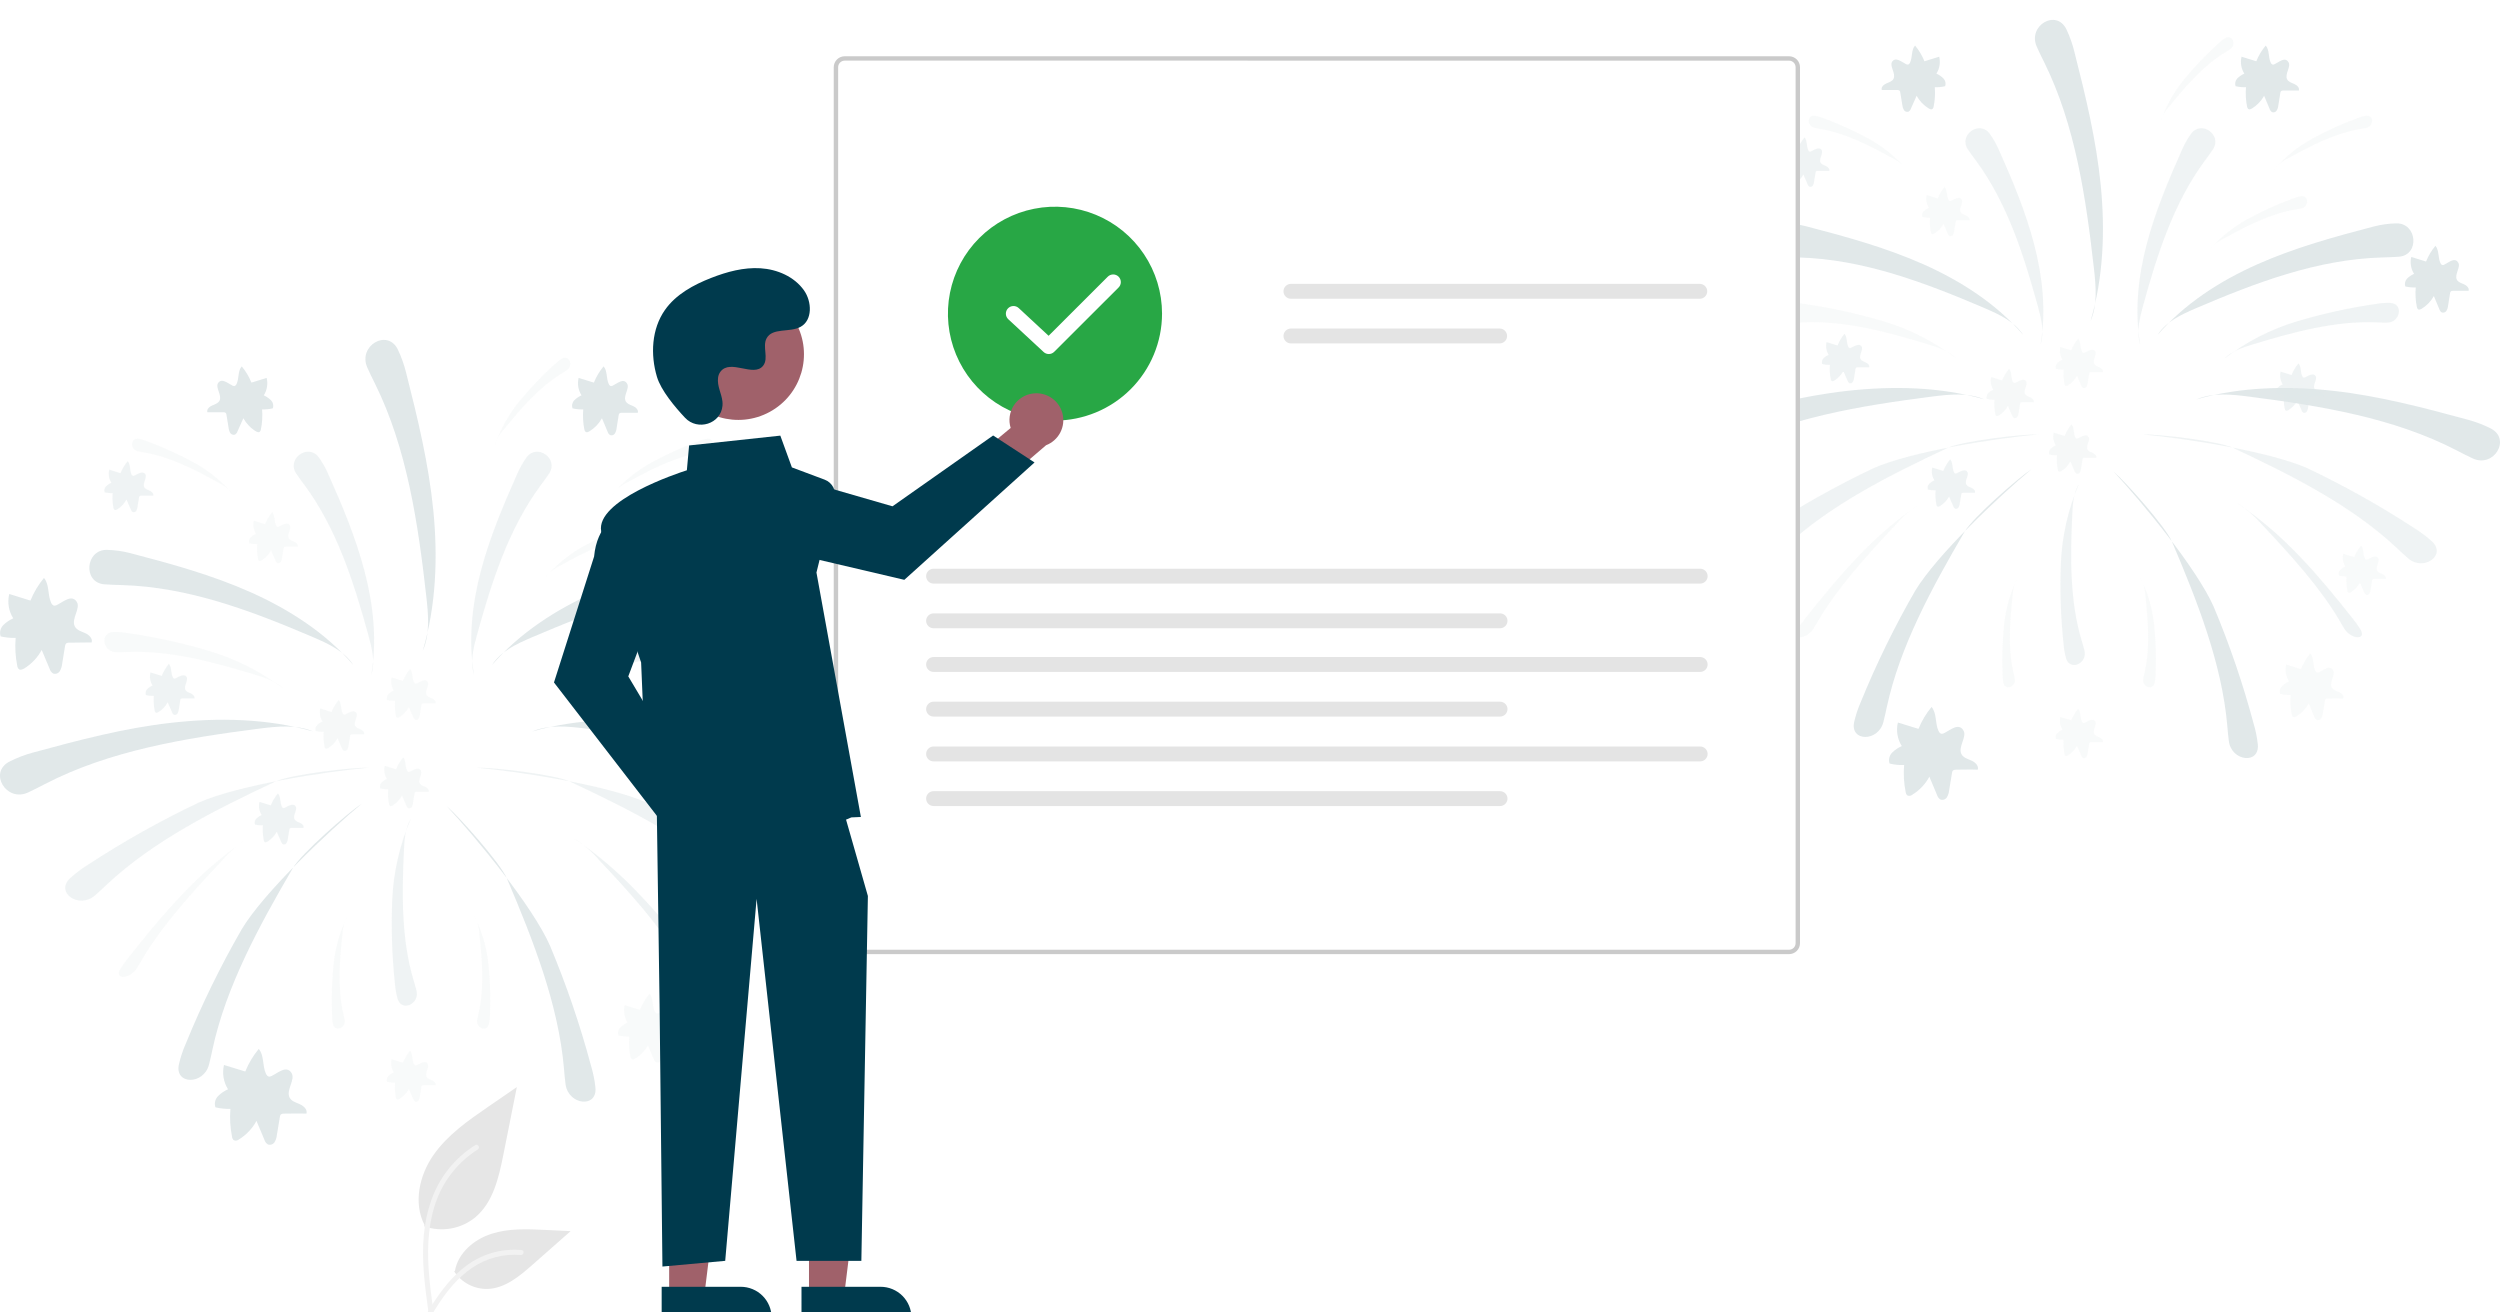 <svg width="400" height="210" viewBox="0 0 400 210" fill="none" xmlns="http://www.w3.org/2000/svg">
<rect x="0" y="0" width="400" height="210" fill="#808080" stroke="none"/>
<g clip-path="url(#clip0_40064_130118)">
<rect width="400" height="210" fill="white"/>
<g opacity="0.8">
<path opacity="0.5" d="M318.36 21.401C316.716 19.169 313.319 21.591 314.855 23.898C315.254 24.507 315.694 25.089 316.114 25.651C321.169 32.477 323.788 40.766 326.041 48.952C326.596 50.982 327.131 53.114 326.501 55.096C327.408 49.778 326.82 44.27 325.453 39.054C324.086 33.837 322.001 28.844 319.775 23.885C319.391 23.01 318.917 22.178 318.36 21.401Z" fill="#D9E2E4"/>
<path d="M285.554 35.739C282.17 35.63 281.71 40.806 285.107 41.077C286 41.145 286.894 41.165 287.753 41.192C298.195 41.476 308.055 45.251 317.563 49.311C319.891 50.312 322.3 51.435 323.701 53.574C319.424 48.614 313.787 44.981 307.798 42.308C301.809 39.636 295.421 37.883 289.039 36.219C287.899 35.931 286.73 35.77 285.554 35.739Z" fill="#D9E2E4"/>
<path opacity="0.2" d="M286.494 48.465C284.342 48.54 284.829 51.605 286.995 51.618C287.563 51.618 288.132 51.618 288.673 51.578C295.258 51.307 302.005 53.127 308.549 55.123C310.159 55.617 311.851 56.172 313.022 57.376C309.547 54.694 305.608 52.673 301.403 51.415C297.262 50.184 293.037 49.254 288.761 48.635C288.013 48.501 287.254 48.444 286.494 48.465Z" fill="#D9E2E4"/>
<path opacity="0.5" d="M330.578 105.34C331.187 107.41 334.029 106.179 333.508 104.075C333.373 103.527 333.21 102.985 333.055 102.464C331.16 96.152 331.248 89.162 331.559 82.329C331.64 80.651 331.755 78.871 332.628 77.444C330.894 81.473 329.914 85.787 329.739 90.171C329.57 94.49 329.717 98.816 330.179 103.114C330.237 103.867 330.371 104.613 330.578 105.34Z" fill="#D9E2E4"/>
<path opacity="0.2" d="M290.42 18.513C289.128 18.29 289.026 20.177 290.319 20.462C290.657 20.536 290.995 20.597 291.327 20.651C295.293 21.328 299.089 23.269 302.743 25.292C303.685 25.724 304.506 26.382 305.132 27.207C303.396 25.163 301.3 23.455 298.947 22.166C296.63 20.907 294.226 19.815 291.753 18.899C291.322 18.729 290.875 18.6 290.42 18.513Z" fill="#D9E2E4"/>
<path d="M270.402 68.56C267.113 70.251 269.894 74.9 273.271 73.357C274.158 72.951 275.017 72.498 275.843 72.072C285.899 66.855 297.573 64.94 309.063 63.459C311.879 63.1 314.883 62.782 317.496 63.898C310.383 61.868 302.817 61.726 295.502 62.545C288.186 63.364 281.074 65.251 274.029 67.166C272.776 67.506 271.56 67.973 270.402 68.56Z" fill="#D9E2E4"/>
<path opacity="0.5" d="M279.801 86.645C277.432 88.851 281.154 91.456 283.604 89.352C284.281 88.797 284.869 88.208 285.465 87.654C292.665 80.888 302.187 76.084 311.668 71.645C313.996 70.556 323.571 69.446 326.13 69.507C319.45 70.103 305.828 72.214 299.737 74.92C293.791 77.745 288.044 80.971 282.535 84.575C281.56 85.178 280.645 85.871 279.801 86.645Z" fill="#D9E2E4"/>
<path d="M296.666 115.523C295.989 118.675 300.489 118.723 301.328 115.57C301.545 114.744 301.721 113.912 301.89 113.121C303.974 103.466 309.07 94.088 314.349 85.055C315.648 82.836 322.896 76.476 325.034 75.076C319.878 79.365 309.842 88.831 306.417 94.548C303.132 100.253 300.236 106.173 297.748 112.268C297.285 113.316 296.922 114.406 296.666 115.523Z" fill="#D9E2E4"/>
<path d="M330.614 4.669C329.003 1.388 324.401 4.088 325.876 7.457C326.262 8.337 326.689 9.196 327.101 10.021C332.055 20.049 333.76 31.672 335.039 43.046C335.351 45.847 335.615 48.824 334.478 51.395C336.555 44.379 336.833 36.882 336.115 29.622C335.398 22.363 333.686 15.312 331.899 8.283C331.595 7.038 331.164 5.827 330.614 4.669Z" fill="#D9E2E4"/>
<path d="M304.962 10.258C305.046 10.308 305.141 10.336 305.239 10.339C305.415 10.339 305.543 10.157 305.618 9.994C306.017 9.122 305.787 7.965 306.41 7.288C307.039 8.043 307.546 8.893 307.912 9.805L310.274 9.074C310.384 9.532 310.401 10.008 310.325 10.473C310.248 10.938 310.079 11.382 309.827 11.781C310.24 11.964 310.616 12.22 310.937 12.539C311.097 12.7 311.209 12.902 311.26 13.123C311.311 13.344 311.3 13.575 311.228 13.79C310.683 13.922 310.123 13.976 309.563 13.953C309.651 14.991 309.59 16.037 309.381 17.058C309.375 17.134 309.354 17.208 309.319 17.275C309.284 17.343 309.236 17.402 309.178 17.451C309.008 17.566 308.778 17.451 308.602 17.356C307.79 16.859 307.121 16.159 306.66 15.326L305.76 17.342C305.696 17.558 305.557 17.742 305.368 17.863C305.234 17.91 305.089 17.911 304.955 17.866C304.822 17.82 304.707 17.731 304.63 17.613C304.486 17.369 304.398 17.096 304.373 16.814L304.041 14.785C304.037 14.681 303.999 14.581 303.933 14.501C303.834 14.426 303.711 14.39 303.588 14.399C302.749 14.399 301.916 14.399 301.084 14.399C300.942 13.953 301.382 13.54 301.808 13.357C302.234 13.175 302.742 13.026 302.958 12.613C303.391 11.767 302.282 10.583 302.742 9.866C303.324 9.054 304.231 9.9 304.962 10.258Z" fill="#D9E2E4"/>
<path opacity="0.5" d="M350.568 21.401C352.213 19.169 355.603 21.591 354.074 23.898C353.668 24.507 353.235 25.089 352.815 25.651C347.76 32.477 345.141 40.766 342.881 48.952C342.326 50.982 341.791 53.114 342.427 55.096C341.52 49.778 342.109 44.27 343.476 39.054C344.843 33.837 346.954 28.844 349.147 23.905C349.534 23.024 350.011 22.186 350.568 21.401Z" fill="#D9E2E4"/>
<path d="M383.369 35.739C386.753 35.63 387.213 40.806 383.816 41.077C382.929 41.145 382.029 41.165 381.176 41.192C370.728 41.476 360.875 45.251 351.366 49.311C349.039 50.312 346.589 51.435 345.229 53.574C349.505 48.614 355.136 44.981 361.132 42.308C367.127 39.636 373.502 37.883 379.891 36.219C381.029 35.931 382.195 35.77 383.369 35.739Z" fill="#D9E2E4"/>
<path opacity="0.5" d="M382.428 48.465C384.587 48.54 384.1 51.605 381.934 51.618C381.366 51.618 380.797 51.618 380.256 51.578C373.665 51.307 366.924 53.127 360.38 55.123C358.77 55.617 357.071 56.172 355.907 57.376C359.382 54.694 363.321 52.673 367.527 51.415C371.678 50.177 375.915 49.243 380.202 48.621C380.937 48.494 381.683 48.442 382.428 48.465Z" fill="#D9E2E4"/>
<path opacity="0.2" d="M378.509 18.513C379.802 18.29 379.903 20.177 378.611 20.462C378.272 20.536 377.934 20.597 377.602 20.651C373.637 21.328 369.833 23.269 366.179 25.292C365.239 25.724 364.42 26.382 363.797 27.207C365.531 25.163 367.625 23.455 369.975 22.166C372.295 20.909 374.702 19.817 377.176 18.899C377.607 18.729 378.054 18.6 378.509 18.513Z" fill="#D9E2E4"/>
<path opacity="0.2" d="M344.749 109.257C344.458 110.543 342.678 109.934 342.915 108.581C342.976 108.243 343.057 107.904 343.131 107.579C344.031 103.662 343.706 99.406 343.246 95.259C343.213 94.225 342.922 93.216 342.4 92.322C343.618 94.708 344.386 97.297 344.667 99.961C344.939 102.586 345.018 105.227 344.904 107.864C344.901 108.332 344.849 108.799 344.749 109.257Z" fill="#D9E2E4"/>
<path opacity="0.5" d="M377.676 100.726C378.691 102.444 376.2 102.329 375.104 100.611C374.82 100.164 374.556 99.711 374.305 99.257C371.22 94.014 366.53 88.824 361.8 83.811C360.679 82.511 359.373 81.385 357.922 80.468C361.61 82.985 365.014 85.896 368.073 89.149C371.105 92.322 373.784 95.631 376.41 98.933C376.873 99.5 377.295 100.1 377.676 100.726Z" fill="#D9E2E4"/>
<path opacity="0.2" d="M287.583 100.726C286.568 102.444 289.058 102.329 290.148 100.611C290.439 100.164 290.703 99.711 290.953 99.257C294.039 94.014 298.729 88.824 303.459 83.811C304.578 82.509 305.885 81.383 307.337 80.468C303.647 82.984 300.243 85.894 297.186 89.149C294.154 92.322 291.467 95.631 288.848 98.933C288.386 99.5 287.963 100.1 287.583 100.726Z" fill="#D9E2E4"/>
<path opacity="0.2" d="M320.532 109.257C320.823 110.543 322.603 109.934 322.366 108.581C322.305 108.243 322.224 107.904 322.15 107.579C321.25 103.662 321.575 99.406 322.035 95.259C322.068 94.225 322.359 93.216 322.881 92.322C321.673 94.717 320.916 97.313 320.647 99.981C320.376 102.606 320.297 105.247 320.411 107.884C320.404 108.345 320.445 108.805 320.532 109.257Z" fill="#D9E2E4"/>
<path opacity="0.2" d="M368.127 31.402C369.42 31.172 369.521 33.059 368.229 33.35C367.89 33.425 367.552 33.479 367.22 33.533C363.255 34.21 359.458 36.158 355.797 38.181C354.857 38.61 354.038 39.265 353.415 40.089C355.15 38.045 357.246 36.339 359.6 35.055C361.915 33.791 364.319 32.698 366.794 31.787C367.223 31.612 367.67 31.483 368.127 31.402Z" fill="#D9E2E4"/>
<path opacity="0.2" d="M356.022 6.097C357.138 5.421 357.937 7.119 356.84 7.87C356.556 8.066 356.258 8.242 355.981 8.418C352.55 10.529 349.755 13.75 347.123 16.997C346.406 17.742 345.892 18.657 345.627 19.656C346.471 17.113 347.777 14.746 349.478 12.674C351.155 10.639 352.978 8.728 354.932 6.957C355.266 6.635 355.631 6.347 356.022 6.097Z" fill="#D9E2E4"/>
<path d="M398.526 68.56C401.815 70.251 399.034 74.9 395.657 73.357C394.77 72.951 393.904 72.498 393.085 72.072C383.029 66.855 371.349 64.94 359.865 63.459C357.049 63.1 354.045 62.782 351.433 63.898C358.538 61.868 366.111 61.726 373.426 62.545C380.742 63.364 387.854 65.251 394.899 67.166C396.152 67.507 397.367 67.974 398.526 68.56Z" fill="#D9E2E4"/>
<path opacity="0.5" d="M389.128 86.645C391.49 88.851 387.774 91.456 385.318 89.352C384.675 88.797 384.052 88.208 383.464 87.654C376.256 80.888 366.735 76.084 357.261 71.645C354.933 70.556 345.35 69.446 342.799 69.507C349.478 70.103 363.101 72.214 369.191 74.92C375.14 77.745 380.889 80.971 386.401 84.575C387.373 85.178 388.286 85.871 389.128 86.645Z" fill="#D9E2E4"/>
<path d="M361.251 119.122C361.542 122.336 357.049 121.829 356.616 118.588C356.501 117.742 356.433 116.896 356.365 116.085C355.506 106.247 351.628 96.308 347.52 86.68C346.512 84.318 340.117 77.106 338.168 75.448C342.749 80.347 351.52 91.01 354.2 97.099C356.744 103.168 358.873 109.403 360.574 115.76C360.903 116.857 361.13 117.983 361.251 119.122Z" fill="#D9E2E4"/>
<path d="M363.959 10.258C363.875 10.308 363.779 10.336 363.681 10.339C363.499 10.339 363.377 10.157 363.303 9.994C362.896 9.122 363.133 7.965 362.511 7.288C361.881 8.043 361.375 8.893 361.008 9.805L358.647 9.074C358.535 9.532 358.517 10.008 358.594 10.473C358.67 10.938 358.84 11.383 359.093 11.781C358.678 11.964 358.3 12.22 357.977 12.539C357.819 12.701 357.709 12.903 357.658 13.124C357.608 13.345 357.62 13.576 357.692 13.79C358.237 13.922 358.797 13.977 359.357 13.953C359.27 14.991 359.329 16.036 359.533 17.058C359.547 17.21 359.62 17.351 359.736 17.451C359.912 17.566 360.142 17.451 360.318 17.356C361.13 16.859 361.8 16.159 362.26 15.326L363.14 17.424C363.202 17.64 363.342 17.826 363.533 17.945C363.665 17.992 363.809 17.994 363.942 17.948C364.075 17.903 364.188 17.813 364.263 17.694C364.412 17.452 364.502 17.179 364.527 16.896L364.852 14.866C364.862 14.762 364.902 14.663 364.967 14.582C365.066 14.507 365.189 14.471 365.312 14.48C366.145 14.48 366.984 14.48 367.816 14.48C367.958 14.034 367.512 13.621 367.085 13.438C366.659 13.256 366.158 13.107 365.942 12.694C365.509 11.848 366.618 10.664 366.152 9.947C365.603 9.054 364.697 9.9 363.959 10.258Z" fill="#D9E2E4"/>
<path opacity="0.2" d="M371.094 107.539C371.009 107.588 370.914 107.616 370.816 107.62C370.634 107.62 370.512 107.444 370.437 107.282C370.038 106.402 370.268 105.252 369.646 104.535C369.018 105.291 368.511 106.14 368.143 107.052L365.782 106.321C365.671 106.779 365.654 107.254 365.731 107.719C365.808 108.184 365.977 108.629 366.228 109.027C365.815 109.21 365.439 109.467 365.118 109.785C364.959 109.946 364.847 110.149 364.795 110.37C364.744 110.591 364.755 110.822 364.827 111.037C365.372 111.171 365.932 111.228 366.492 111.206C366.404 112.242 366.465 113.286 366.675 114.305C366.68 114.381 366.701 114.456 366.736 114.525C366.771 114.593 366.819 114.654 366.878 114.704C367.047 114.812 367.277 114.704 367.453 114.602C368.265 114.105 368.935 113.406 369.395 112.573L370.275 114.67C370.341 114.886 370.479 115.073 370.668 115.198C370.802 115.236 370.945 115.232 371.077 115.186C371.209 115.14 371.324 115.055 371.405 114.941C371.549 114.697 371.637 114.424 371.662 114.142L371.994 112.146C371.99 112.089 372 112.031 372.023 111.978C372.045 111.925 372.08 111.878 372.124 111.842C372.168 111.805 372.221 111.779 372.277 111.766C372.333 111.753 372.391 111.753 372.447 111.767C373.28 111.767 374.119 111.734 374.951 111.767C375.093 111.321 374.653 110.915 374.227 110.726C373.801 110.536 373.293 110.401 373.077 109.981C372.644 109.142 373.753 107.951 373.293 107.241C372.759 106.334 371.825 107.18 371.094 107.539Z" fill="#D9E2E4"/>
<path d="M391.117 42.329C391.032 42.382 390.934 42.41 390.833 42.41C390.657 42.41 390.535 42.234 390.461 42.072C390.055 41.199 390.285 40.042 389.669 39.325C389.04 40.083 388.533 40.934 388.167 41.848L385.805 41.111C385.693 41.569 385.675 42.045 385.751 42.51C385.828 42.975 385.998 43.42 386.252 43.817C385.836 43.998 385.457 44.255 385.135 44.575C384.979 44.738 384.869 44.941 384.818 45.161C384.767 45.381 384.776 45.611 384.844 45.827C385.391 45.961 385.953 46.018 386.516 45.996C386.429 47.032 386.488 48.075 386.692 49.095C386.706 49.249 386.778 49.392 386.895 49.494C387.071 49.602 387.294 49.494 387.47 49.399C388.284 48.902 388.955 48.203 389.419 47.369L390.292 49.467C390.355 49.684 390.495 49.871 390.684 49.995C390.818 50.04 390.964 50.039 391.097 49.993C391.231 49.946 391.345 49.856 391.422 49.737C391.572 49.496 391.662 49.222 391.686 48.939L392.011 46.909C392.02 46.809 392.057 46.712 392.119 46.632C392.219 46.554 392.345 46.518 392.471 46.53C393.303 46.53 394.136 46.53 394.968 46.53C395.117 46.091 394.67 45.678 394.244 45.489C393.818 45.299 393.31 45.164 393.1 44.751C392.667 43.905 393.777 42.721 393.31 42.004C392.755 41.124 391.842 41.97 391.117 42.329Z" fill="#D9E2E4"/>
<path d="M311.067 117.296C310.951 117.366 310.818 117.406 310.682 117.411C310.431 117.411 310.255 117.16 310.154 116.93C309.592 115.719 309.917 114.136 309.051 113.114C308.176 114.167 307.47 115.349 306.96 116.619L303.664 115.604C303.511 116.242 303.487 116.904 303.594 117.551C303.701 118.199 303.937 118.818 304.287 119.373C303.708 119.624 303.182 119.982 302.737 120.428C302.517 120.653 302.363 120.935 302.291 121.241C302.22 121.548 302.233 121.868 302.331 122.167C303.092 122.353 303.876 122.433 304.659 122.404C304.535 123.85 304.62 125.306 304.909 126.727C304.926 126.939 305.026 127.136 305.187 127.275C305.32 127.33 305.466 127.346 305.608 127.322C305.751 127.298 305.883 127.235 305.992 127.14C307.131 126.439 308.065 125.449 308.699 124.271L309.924 127.194C310.011 127.497 310.206 127.757 310.472 127.925C310.658 127.99 310.86 127.991 311.047 127.927C311.234 127.863 311.393 127.738 311.5 127.573C311.702 127.235 311.825 126.856 311.859 126.463L312.319 123.683C312.325 123.537 312.377 123.397 312.468 123.283C312.608 123.18 312.782 123.132 312.955 123.148C314.119 123.148 315.283 123.101 316.441 123.148C316.644 122.526 316.021 121.957 315.432 121.693C314.843 121.43 314.133 121.24 313.835 120.665C313.226 119.488 314.796 117.85 314.126 116.836C313.348 115.618 312.082 116.802 311.067 117.296Z" fill="#D9E2E4"/>
<path d="M277.766 44.278C277.647 44.348 277.512 44.388 277.374 44.392C277.13 44.392 276.954 44.142 276.846 43.912C276.291 42.694 276.609 41.118 275.75 40.089C274.873 41.144 274.165 42.329 273.652 43.601L270.363 42.579C270.207 43.218 270.182 43.882 270.289 44.531C270.396 45.179 270.633 45.8 270.986 46.355C270.406 46.604 269.88 46.962 269.436 47.41C269.214 47.634 269.059 47.915 268.987 48.222C268.915 48.529 268.93 48.85 269.03 49.149C269.791 49.334 270.575 49.411 271.358 49.379C271.235 50.824 271.317 52.28 271.601 53.702C271.609 53.809 271.638 53.914 271.687 54.009C271.736 54.104 271.803 54.189 271.886 54.257C272.129 54.413 272.441 54.257 272.691 54.122C273.829 53.419 274.762 52.429 275.398 51.253L276.623 54.176C276.714 54.475 276.905 54.733 277.164 54.907C277.35 54.972 277.553 54.972 277.739 54.909C277.926 54.845 278.086 54.72 278.193 54.555C278.396 54.217 278.521 53.838 278.558 53.445L279.012 50.658C279.023 50.514 279.078 50.378 279.167 50.265C279.306 50.159 279.481 50.111 279.655 50.13C280.812 50.13 281.976 50.083 283.14 50.089C283.336 49.474 282.72 48.899 282.125 48.642C281.529 48.384 280.825 48.181 280.528 47.606C279.925 46.429 281.489 44.798 280.825 43.784C280.047 42.599 278.782 43.77 277.766 44.278Z" fill="#D9E2E4"/>
<path opacity="0.2" d="M378.849 89.494C378.789 89.534 378.719 89.555 378.646 89.555C378.511 89.555 378.423 89.42 378.362 89.305C378.064 88.628 378.24 87.816 377.78 87.275C377.313 87.832 376.939 88.46 376.67 89.135L374.918 88.594C374.83 88.937 374.814 89.294 374.872 89.644C374.929 89.993 375.057 90.327 375.249 90.624C374.942 90.76 374.663 90.95 374.424 91.186C374.308 91.307 374.228 91.457 374.191 91.62C374.154 91.783 374.162 91.954 374.214 92.113C374.617 92.207 375.031 92.248 375.445 92.234C375.379 93.001 375.424 93.774 375.581 94.528C375.584 94.585 375.599 94.641 375.625 94.692C375.651 94.743 375.686 94.789 375.73 94.826C375.858 94.907 376.027 94.826 376.156 94.751C376.759 94.378 377.254 93.853 377.591 93.229L378.267 94.778C378.316 94.939 378.419 95.078 378.558 95.171C378.658 95.204 378.766 95.204 378.865 95.17C378.964 95.135 379.049 95.069 379.107 94.981C379.214 94.802 379.279 94.601 379.296 94.393L379.54 92.911C379.537 92.868 379.545 92.826 379.562 92.787C379.579 92.748 379.605 92.713 379.638 92.686C379.671 92.659 379.71 92.64 379.752 92.631C379.794 92.622 379.837 92.623 379.878 92.633C380.501 92.633 381.116 92.633 381.732 92.633C381.841 92.302 381.509 91.998 381.198 91.862C380.886 91.727 380.521 91.619 380.345 91.314C380.027 90.685 380.859 89.819 380.501 89.284C380.142 88.75 379.364 89.23 378.849 89.494Z" fill="#D9E2E4"/>
<path opacity="0.2" d="M333.582 115.611C333.519 115.65 333.446 115.671 333.372 115.672C333.244 115.672 333.149 115.536 333.095 115.415C332.797 114.772 332.966 113.933 332.513 113.385C332.045 113.945 331.668 114.575 331.396 115.252L329.65 114.711C329.563 115.054 329.548 115.411 329.605 115.76C329.662 116.109 329.79 116.443 329.982 116.741C329.674 116.874 329.393 117.065 329.156 117.302C329.038 117.422 328.956 117.572 328.917 117.735C328.879 117.899 328.887 118.07 328.94 118.229C329.345 118.324 329.762 118.365 330.178 118.351C330.112 119.118 330.155 119.89 330.307 120.645C330.311 120.701 330.326 120.755 330.351 120.805C330.377 120.855 330.412 120.9 330.455 120.936C330.584 121.024 330.753 120.936 330.882 120.868C331.487 120.495 331.984 119.97 332.323 119.346L333 120.895C333.049 121.056 333.151 121.194 333.291 121.287C333.39 121.321 333.498 121.321 333.597 121.286C333.697 121.252 333.782 121.186 333.839 121.098C333.947 120.919 334.012 120.718 334.029 120.509L334.272 119.028C334.277 118.951 334.306 118.878 334.353 118.818C334.429 118.766 334.519 118.74 334.611 118.743C335.226 118.743 335.842 118.743 336.465 118.743C336.566 118.412 336.241 118.107 335.923 117.972C335.605 117.837 335.247 117.729 335.077 117.424C334.753 116.795 335.585 115.929 335.233 115.394C334.881 114.86 334.123 115.34 333.582 115.611Z" fill="#D9E2E4"/>
<path opacity="0.5" d="M289.799 24.203C289.738 24.241 289.668 24.262 289.596 24.264C289.53 24.252 289.469 24.222 289.419 24.178C289.369 24.134 289.331 24.077 289.311 24.013C289.014 23.337 289.183 22.525 288.73 21.983C288.262 22.541 287.885 23.169 287.613 23.844L285.867 23.303C285.781 23.646 285.766 24.003 285.823 24.352C285.88 24.701 286.008 25.035 286.199 25.332C285.891 25.464 285.611 25.652 285.373 25.887C285.256 26.007 285.174 26.157 285.135 26.321C285.097 26.484 285.105 26.655 285.156 26.814C285.561 26.915 285.978 26.956 286.395 26.936C286.329 27.705 286.372 28.48 286.523 29.236C286.529 29.293 286.545 29.348 286.572 29.398C286.599 29.448 286.635 29.492 286.679 29.527C286.808 29.609 286.97 29.527 287.105 29.46C287.709 29.084 288.204 28.557 288.54 27.931L289.217 29.487C289.263 29.647 289.367 29.784 289.508 29.872C289.607 29.906 289.715 29.906 289.814 29.871C289.913 29.837 289.998 29.771 290.056 29.683C290.164 29.504 290.229 29.303 290.245 29.094L290.489 27.619C290.494 27.543 290.523 27.47 290.57 27.41C290.643 27.352 290.735 27.325 290.827 27.335C291.443 27.335 292.066 27.335 292.682 27.335C292.783 27.011 292.458 26.706 292.14 26.564C291.822 26.422 291.463 26.32 291.294 26.016C290.969 25.393 291.809 24.521 291.45 23.986C291.091 23.452 290.34 23.939 289.799 24.203Z" fill="#D9E2E4"/>
<path opacity="0.5" d="M313.1 75.712C313.04 75.752 312.969 75.773 312.897 75.773C312.761 75.773 312.673 75.644 312.619 75.522C312.321 74.846 312.49 74.034 312.03 73.493C311.567 74.052 311.193 74.68 310.92 75.353L309.168 74.812C309.084 75.155 309.07 75.512 309.127 75.861C309.184 76.209 309.311 76.543 309.499 76.842C309.194 76.977 308.916 77.167 308.68 77.403C308.563 77.523 308.48 77.673 308.442 77.836C308.404 78 308.411 78.171 308.464 78.33C308.867 78.428 309.281 78.469 309.696 78.452C309.632 79.222 309.678 79.996 309.831 80.752C309.835 80.808 309.85 80.863 309.876 80.913C309.901 80.963 309.937 81.007 309.98 81.043C310.108 81.125 310.278 81.043 310.406 80.969C311.012 80.597 311.509 80.072 311.848 79.447L312.524 80.996C312.569 81.159 312.673 81.299 312.815 81.388C312.914 81.423 313.021 81.423 313.119 81.388C313.217 81.354 313.301 81.287 313.357 81.199C313.467 81.021 313.534 80.819 313.553 80.61L313.797 79.135C313.796 79.053 313.828 78.973 313.885 78.912C313.92 78.883 313.961 78.861 314.005 78.848C314.05 78.835 314.096 78.832 314.142 78.838C314.755 78.838 315.371 78.838 315.989 78.838C316.097 78.513 315.773 78.202 315.455 78.067C315.137 77.931 314.778 77.823 314.609 77.518C314.284 76.896 315.116 76.023 314.764 75.489C314.412 74.954 313.641 75.448 313.1 75.712Z" fill="#D9E2E4"/>
<path opacity="0.5" d="M296.186 55.637C296.124 55.672 296.054 55.692 295.983 55.698C295.919 55.683 295.859 55.652 295.81 55.607C295.761 55.561 295.726 55.504 295.706 55.441C295.408 54.798 295.577 53.959 295.117 53.411C294.652 53.972 294.277 54.602 294.007 55.279L292.254 54.737C292.171 55.081 292.158 55.437 292.215 55.786C292.272 56.134 292.398 56.468 292.586 56.767C292.278 56.898 291.998 57.086 291.76 57.322C291.645 57.443 291.565 57.593 291.528 57.756C291.491 57.92 291.499 58.09 291.551 58.249C291.953 58.35 292.368 58.391 292.782 58.371C292.719 59.14 292.765 59.914 292.918 60.671C292.922 60.727 292.937 60.782 292.963 60.832C292.988 60.882 293.024 60.926 293.067 60.962C293.195 61.043 293.364 60.962 293.493 60.894C294.098 60.518 294.594 59.991 294.934 59.365L295.611 60.921C295.656 61.08 295.757 61.217 295.895 61.307C295.995 61.341 296.103 61.34 296.202 61.306C296.301 61.272 296.386 61.205 296.443 61.118C296.554 60.939 296.621 60.738 296.64 60.529L296.877 59.054C296.882 58.977 296.91 58.904 296.958 58.844C297.032 58.785 297.127 58.759 297.222 58.77C297.835 58.77 298.451 58.77 299.069 58.77C299.177 58.445 298.846 58.141 298.535 57.998C298.223 57.856 297.858 57.755 297.682 57.45C297.364 56.828 298.196 55.955 297.844 55.421C297.492 54.886 296.728 55.367 296.186 55.637Z" fill="#D9E2E4"/>
<path opacity="0.5" d="M368.828 60.36C368.768 60.401 368.697 60.422 368.625 60.421C368.49 60.421 368.402 60.293 368.347 60.171C368.05 59.494 368.219 58.682 367.759 58.141C367.293 58.699 366.919 59.327 366.649 60.002L364.896 59.461C364.812 59.804 364.798 60.16 364.855 60.509C364.912 60.858 365.039 61.191 365.228 61.49C364.921 61.626 364.641 61.816 364.402 62.052C364.287 62.173 364.206 62.323 364.169 62.486C364.132 62.65 364.14 62.82 364.192 62.979C364.595 63.077 365.01 63.118 365.424 63.101C365.361 63.87 365.406 64.644 365.559 65.401C365.563 65.457 365.579 65.512 365.604 65.561C365.63 65.612 365.665 65.656 365.708 65.692C365.837 65.773 366.006 65.692 366.135 65.618C366.74 65.245 367.237 64.72 367.576 64.095L368.253 65.645C368.297 65.807 368.401 65.947 368.544 66.037C368.642 66.07 368.749 66.07 368.847 66.035C368.945 66.001 369.029 65.935 369.085 65.847C369.195 65.669 369.262 65.468 369.281 65.259L369.525 63.784C369.521 63.741 369.528 63.697 369.545 63.657C369.561 63.617 369.587 63.582 369.621 63.554C369.654 63.526 369.693 63.507 369.735 63.498C369.778 63.488 369.821 63.489 369.863 63.5C370.481 63.5 371.097 63.5 371.711 63.5C371.819 63.175 371.487 62.864 371.176 62.728C370.865 62.593 370.499 62.485 370.323 62.18C370.005 61.558 370.838 60.685 370.486 60.151C370.134 59.616 369.376 60.096 368.828 60.36Z" fill="#D9E2E4"/>
<path opacity="0.2" d="M333.581 56.409C333.518 56.448 333.445 56.469 333.371 56.47C333.243 56.47 333.148 56.341 333.094 56.219C332.796 55.543 332.965 54.731 332.512 54.19C332.044 54.747 331.667 55.375 331.395 56.05L329.649 55.509C329.563 55.852 329.549 56.209 329.606 56.558C329.663 56.907 329.79 57.241 329.981 57.539C329.673 57.67 329.393 57.858 329.155 58.093C329.038 58.214 328.956 58.363 328.918 58.527C328.88 58.69 328.887 58.861 328.939 59.02C329.343 59.122 329.76 59.163 330.177 59.142C330.111 59.911 330.155 60.686 330.306 61.443C330.317 61.555 330.37 61.658 330.454 61.733C330.583 61.815 330.752 61.733 330.881 61.666C331.487 61.291 331.984 60.764 332.322 60.137L332.999 61.693C333.045 61.853 333.149 61.99 333.29 62.078C333.389 62.112 333.497 62.112 333.596 62.078C333.696 62.043 333.781 61.977 333.838 61.889C333.946 61.71 334.011 61.509 334.028 61.3L334.271 59.825C334.276 59.749 334.305 59.676 334.352 59.616C334.425 59.558 334.517 59.531 334.61 59.541C335.225 59.541 335.841 59.541 336.464 59.541C336.565 59.217 336.241 58.912 335.922 58.77C335.604 58.628 335.246 58.526 335.077 58.222C334.752 57.599 335.584 56.727 335.232 56.192C334.88 55.658 334.122 56.145 333.581 56.409Z" fill="#D9E2E4"/>
<path opacity="0.3" d="M322.517 61.226C322.455 61.26 322.386 61.281 322.314 61.287C322.25 61.272 322.19 61.24 322.141 61.195C322.093 61.15 322.057 61.093 322.037 61.03C321.739 60.353 321.908 59.548 321.448 59C320.981 59.559 320.607 60.19 320.338 60.867L318.586 60.319C318.503 60.663 318.49 61.019 318.547 61.368C318.604 61.716 318.73 62.05 318.917 62.349C318.609 62.48 318.329 62.669 318.092 62.904C317.976 63.025 317.896 63.175 317.859 63.339C317.822 63.502 317.83 63.672 317.882 63.831C318.284 63.932 318.699 63.973 319.113 63.953C319.05 64.722 319.096 65.496 319.249 66.253C319.253 66.309 319.268 66.364 319.294 66.414C319.319 66.464 319.355 66.508 319.398 66.544C319.526 66.625 319.695 66.544 319.824 66.476C320.429 66.1 320.925 65.573 321.265 64.947L321.942 66.503C321.988 66.663 322.092 66.801 322.233 66.889C322.332 66.922 322.438 66.922 322.536 66.887C322.634 66.853 322.718 66.787 322.775 66.7C322.885 66.521 322.952 66.32 322.971 66.111L323.214 64.636C323.217 64.56 323.243 64.487 323.289 64.426C323.364 64.368 323.458 64.341 323.553 64.352C324.171 64.352 324.787 64.352 325.4 64.352C325.509 64.027 325.177 63.723 324.866 63.581C324.554 63.438 324.189 63.337 324.013 63.032C323.695 62.41 324.527 61.537 324.175 61.003C323.823 60.468 323.059 60.955 322.517 61.226Z" fill="#D9E2E4"/>
<path opacity="0.2" d="M312.212 32.105C312.149 32.145 312.076 32.166 312.002 32.166C311.873 32.166 311.779 32.038 311.725 31.916C311.427 31.239 311.596 30.427 311.143 29.886C310.675 30.444 310.298 31.072 310.026 31.747L308.28 31.206C308.193 31.549 308.177 31.906 308.234 32.255C308.291 32.604 308.42 32.938 308.612 33.235C308.305 33.371 308.025 33.562 307.786 33.797C307.668 33.917 307.586 34.066 307.547 34.23C307.509 34.394 307.517 34.564 307.569 34.724C307.975 34.822 308.391 34.862 308.808 34.846C308.742 35.615 308.786 36.389 308.936 37.146C308.948 37.258 309.001 37.362 309.085 37.437C309.214 37.518 309.383 37.437 309.512 37.363C310.119 36.993 310.617 36.467 310.953 35.84L311.63 37.39C311.678 37.55 311.781 37.689 311.921 37.782C312.02 37.816 312.128 37.815 312.227 37.781C312.326 37.747 312.411 37.681 312.469 37.593C312.577 37.414 312.642 37.212 312.658 37.004L312.902 35.529C312.906 35.452 312.935 35.379 312.983 35.319C313.056 35.262 313.148 35.235 313.24 35.245C313.856 35.245 314.479 35.245 315.095 35.245C315.196 34.913 314.871 34.609 314.553 34.474C314.235 34.338 313.877 34.23 313.707 33.925C313.383 33.296 314.215 32.43 313.863 31.896C313.511 31.361 312.753 31.842 312.212 32.105Z" fill="#D9E2E4"/>
<path opacity="0.3" d="M332.519 70.117C332.454 70.15 332.383 70.171 332.31 70.177C332.181 70.177 332.086 70.042 332.032 69.92C331.734 69.278 331.904 68.439 331.45 67.891C330.983 68.451 330.606 69.081 330.334 69.758L328.588 69.217C328.501 69.56 328.486 69.917 328.543 70.266C328.6 70.615 328.728 70.949 328.919 71.246C328.611 71.378 328.331 71.566 328.094 71.801C327.976 71.921 327.894 72.071 327.856 72.235C327.818 72.398 327.825 72.569 327.877 72.728C328.282 72.829 328.699 72.87 329.115 72.85C329.05 73.619 329.093 74.394 329.244 75.15C329.256 75.263 329.309 75.366 329.393 75.441C329.522 75.523 329.691 75.441 329.826 75.374C330.429 74.997 330.923 74.47 331.261 73.845L331.937 75.401C331.984 75.561 332.087 75.698 332.228 75.787C332.328 75.82 332.436 75.82 332.535 75.785C332.634 75.751 332.719 75.685 332.777 75.597C332.884 75.418 332.949 75.217 332.966 75.008L333.21 73.533C333.215 73.457 333.243 73.384 333.291 73.324C333.363 73.266 333.456 73.239 333.548 73.249C334.164 73.249 334.786 73.249 335.402 73.249C335.504 72.924 335.179 72.62 334.861 72.478C334.543 72.336 334.184 72.234 334.015 71.93C333.69 71.307 334.523 70.435 334.171 69.9C333.819 69.366 333.061 69.832 332.519 70.117Z" fill="#D9E2E4"/>
</g>
<g opacity="0.8">
<path opacity="0.5" d="M51.011 73.186C49.314 70.882 45.809 73.382 47.394 75.763C47.806 76.391 48.26 76.991 48.693 77.571C53.909 84.616 56.612 93.169 58.937 101.617C59.51 103.712 60.062 105.911 59.412 107.957C60.348 102.469 59.74 96.785 58.33 91.402C56.919 86.019 54.768 80.866 52.471 75.749C52.075 74.846 51.586 73.987 51.011 73.186Z" fill="#D9E2E4"/>
<path d="M17.157 87.981C13.665 87.87 13.191 93.211 16.696 93.49C17.618 93.56 18.54 93.581 19.427 93.609C30.202 93.902 40.377 97.798 50.189 101.987C52.591 103.021 55.077 104.18 56.523 106.386C52.109 101.268 46.292 97.519 40.112 94.761C33.931 92.003 27.339 90.195 20.754 88.477C19.577 88.18 18.371 88.013 17.157 87.981Z" fill="#D9E2E4"/>
<path opacity="0.2" d="M18.128 101.114C15.907 101.191 16.41 104.354 18.644 104.368C19.231 104.368 19.817 104.368 20.376 104.326C27.171 104.047 34.133 105.925 40.886 107.985C42.548 108.494 44.294 109.067 45.502 110.31C41.916 107.542 37.852 105.457 33.512 104.159C29.239 102.888 24.879 101.928 20.467 101.289C19.695 101.151 18.911 101.092 18.128 101.114Z" fill="#D9E2E4"/>
<path opacity="0.5" d="M63.615 159.805C64.243 161.942 67.176 160.671 66.638 158.5C66.499 157.934 66.331 157.376 66.171 156.838C64.215 150.324 64.306 143.111 64.627 136.06C64.711 134.328 64.83 132.492 65.731 131.019C63.941 135.177 62.93 139.628 62.749 144.152C62.574 148.609 62.726 153.073 63.203 157.508C63.263 158.286 63.401 159.055 63.615 159.805Z" fill="#D9E2E4"/>
<path opacity="0.2" d="M22.176 70.205C20.843 69.975 20.738 71.922 22.072 72.216C22.421 72.293 22.77 72.355 23.112 72.411C27.204 73.109 31.122 75.113 34.893 77.201C35.865 77.646 36.712 78.325 37.358 79.177C35.567 77.067 33.403 75.304 30.976 73.975C28.584 72.676 26.104 71.549 23.552 70.603C23.107 70.428 22.646 70.295 22.176 70.205Z" fill="#D9E2E4"/>
<path d="M1.519 121.851C-1.875 123.596 0.995 128.393 4.48 126.801C5.395 126.382 6.282 125.915 7.134 125.475C17.511 120.092 29.558 118.116 41.416 116.587C44.321 116.216 47.421 115.888 50.117 117.04C42.777 114.946 34.97 114.799 27.421 115.644C19.872 116.489 12.532 118.437 5.262 120.413C3.969 120.764 2.715 121.246 1.519 121.851Z" fill="#D9E2E4"/>
<path opacity="0.5" d="M11.219 140.514C8.775 142.79 12.616 145.478 15.144 143.306C15.842 142.734 16.45 142.126 17.064 141.554C24.495 134.572 34.321 129.615 44.104 125.034C46.507 123.91 56.388 122.765 59.028 122.828C52.135 123.443 38.078 125.621 31.793 128.414C25.656 131.329 19.726 134.658 14.041 138.377C13.035 138.999 12.091 139.714 11.219 140.514Z" fill="#D9E2E4"/>
<path d="M28.621 170.313C27.923 173.567 32.567 173.616 33.433 170.362C33.656 169.51 33.838 168.652 34.012 167.835C36.163 157.871 41.422 148.194 46.869 138.873C48.21 136.583 55.689 130.02 57.895 128.575C52.574 133.001 42.218 142.769 38.684 148.669C35.294 154.556 32.305 160.665 29.738 166.955C29.26 168.036 28.886 169.161 28.621 170.313Z" fill="#D9E2E4"/>
<path d="M63.653 55.92C61.991 52.533 57.242 55.319 58.764 58.796C59.163 59.704 59.602 60.591 60.029 61.442C65.14 71.79 66.9 83.785 68.22 95.522C68.541 98.412 68.814 101.484 67.64 104.138C69.784 96.897 70.071 89.161 69.33 81.669C68.59 74.178 66.823 66.902 64.98 59.648C64.665 58.363 64.221 57.114 63.653 55.92Z" fill="#D9E2E4"/>
<path d="M37.184 61.687C37.271 61.738 37.369 61.767 37.47 61.77C37.652 61.77 37.784 61.582 37.861 61.414C38.273 60.514 38.036 59.32 38.678 58.622C39.328 59.401 39.851 60.277 40.229 61.219L42.666 60.465C42.78 60.938 42.797 61.428 42.718 61.908C42.639 62.388 42.465 62.846 42.205 63.258C42.631 63.447 43.019 63.712 43.35 64.04C43.515 64.206 43.63 64.415 43.683 64.643C43.736 64.871 43.725 65.109 43.651 65.331C43.089 65.467 42.51 65.523 41.933 65.499C42.024 66.571 41.96 67.65 41.744 68.704C41.738 68.782 41.717 68.858 41.681 68.928C41.645 68.997 41.595 69.059 41.535 69.109C41.36 69.227 41.123 69.109 40.941 69.011C40.103 68.498 39.412 67.776 38.937 66.916L38.008 68.997C37.942 69.219 37.798 69.41 37.603 69.534C37.465 69.583 37.316 69.584 37.178 69.537C37.039 69.49 36.921 69.398 36.842 69.276C36.693 69.025 36.603 68.743 36.576 68.452L36.234 66.358C36.23 66.25 36.191 66.147 36.122 66.064C36.02 65.987 35.894 65.95 35.766 65.96C34.9 65.96 34.041 65.96 33.182 65.96C33.036 65.499 33.49 65.073 33.93 64.885C34.37 64.696 34.893 64.542 35.117 64.116C35.564 63.244 34.418 62.022 34.893 61.282C35.494 60.444 36.43 61.317 37.184 61.687Z" fill="#D9E2E4"/>
<path opacity="0.5" d="M84.245 73.186C85.942 70.882 89.441 73.382 87.863 75.763C87.444 76.391 86.997 76.991 86.564 77.571C81.347 84.616 78.645 93.169 76.312 101.617C75.74 103.712 75.188 105.911 75.844 107.957C74.909 102.469 75.516 96.785 76.927 91.402C78.337 86.019 80.516 80.866 82.779 75.769C83.179 74.861 83.67 73.995 84.245 73.186Z" fill="#D9E2E4"/>
<path d="M118.093 87.981C121.585 87.87 122.06 93.211 118.554 93.49C117.639 93.56 116.71 93.581 115.83 93.609C105.048 93.902 94.88 97.798 85.068 101.987C82.666 103.021 80.138 104.18 78.734 106.386C83.148 101.268 88.958 97.519 95.145 94.761C101.333 92.003 107.911 90.195 114.503 88.477C115.678 88.18 116.882 88.014 118.093 87.981Z" fill="#D9E2E4"/>
<path opacity="0.5" d="M117.123 101.115C119.351 101.191 118.848 104.354 116.613 104.368C116.027 104.368 115.44 104.368 114.881 104.326C108.079 104.047 101.124 105.925 94.371 107.985C92.709 108.495 90.956 109.067 89.755 110.31C93.341 107.542 97.405 105.457 101.745 104.159C106.03 102.881 110.401 101.917 114.825 101.275C115.584 101.144 116.354 101.09 117.123 101.115Z" fill="#D9E2E4"/>
<path opacity="0.2" d="M113.078 70.205C114.412 69.975 114.517 71.922 113.183 72.216C112.834 72.293 112.485 72.355 112.143 72.411C108.05 73.109 104.126 75.113 100.355 77.201C99.385 77.646 98.54 78.325 97.897 79.177C99.686 77.068 101.847 75.305 104.272 73.975C106.666 72.677 109.149 71.55 111.703 70.603C112.148 70.428 112.609 70.295 113.078 70.205Z" fill="#D9E2E4"/>
<path opacity="0.2" d="M78.239 163.848C77.938 165.174 76.102 164.546 76.346 163.149C76.409 162.8 76.493 162.451 76.57 162.116C77.498 158.073 77.163 153.682 76.688 149.402C76.654 148.335 76.354 147.293 75.815 146.372C77.072 148.834 77.865 151.506 78.155 154.254C78.435 156.963 78.517 159.689 78.399 162.409C78.396 162.893 78.342 163.375 78.239 163.848Z" fill="#D9E2E4"/>
<path opacity="0.5" d="M112.22 155.043C113.267 156.817 110.697 156.698 109.566 154.925C109.273 154.464 109 153.996 108.742 153.528C105.557 148.117 100.718 142.762 95.836 137.588C94.68 136.247 93.332 135.085 91.835 134.139C95.641 136.737 99.154 139.74 102.31 143.097C105.439 146.372 108.204 149.786 110.914 153.193C111.391 153.779 111.827 154.397 112.22 155.043Z" fill="#D9E2E4"/>
<path opacity="0.2" d="M19.251 155.043C18.203 156.817 20.773 156.698 21.897 154.925C22.198 154.464 22.47 153.996 22.728 153.528C25.913 148.117 30.752 142.762 35.634 137.588C36.788 136.245 38.137 135.083 39.635 134.139C35.828 136.735 32.315 139.739 29.16 143.097C26.032 146.372 23.259 149.786 20.557 153.193C20.079 153.779 19.643 154.397 19.251 155.043Z" fill="#D9E2E4"/>
<path opacity="0.2" d="M53.253 163.848C53.553 165.174 55.39 164.546 55.145 163.149C55.082 162.8 54.999 162.451 54.922 162.116C53.993 158.073 54.328 153.682 54.803 149.402C54.838 148.335 55.138 147.293 55.676 146.372C54.43 148.843 53.648 151.522 53.371 154.275C53.092 156.984 53.01 159.71 53.127 162.43C53.121 162.906 53.163 163.381 53.253 163.848Z" fill="#D9E2E4"/>
<path opacity="0.2" d="M102.367 83.505C103.701 83.268 103.806 85.216 102.472 85.516C102.123 85.593 101.774 85.649 101.432 85.705C97.34 86.403 93.422 88.414 89.644 90.501C88.674 90.944 87.829 91.62 87.186 92.47C88.975 90.361 91.139 88.6 93.568 87.276C95.957 85.971 98.438 84.843 100.992 83.903C101.435 83.722 101.896 83.589 102.367 83.505Z" fill="#D9E2E4"/>
<path opacity="0.2" d="M89.871 57.393C91.023 56.695 91.847 58.447 90.716 59.222C90.423 59.425 90.115 59.606 89.829 59.788C86.289 61.966 83.404 65.29 80.688 68.641C79.949 69.41 79.418 70.354 79.144 71.385C80.016 68.76 81.363 66.317 83.118 64.179C84.849 62.079 86.73 60.107 88.747 58.28C89.092 57.948 89.468 57.651 89.871 57.393Z" fill="#D9E2E4"/>
<path d="M133.737 121.851C137.131 123.596 134.261 128.393 130.776 126.801C129.861 126.382 128.968 125.915 128.123 125.475C117.745 120.092 105.692 118.116 93.841 116.587C90.936 116.216 87.835 115.888 85.14 117.04C92.472 114.946 100.287 114.799 107.836 115.644C115.385 116.489 122.724 118.437 129.994 120.413C131.287 120.765 132.541 121.247 133.737 121.851Z" fill="#D9E2E4"/>
<path opacity="0.5" d="M124.034 140.514C126.471 142.79 122.637 145.478 120.102 143.306C119.439 142.734 118.797 142.126 118.189 141.554C110.752 134.572 100.926 129.615 91.149 125.034C88.747 123.91 78.858 122.765 76.226 122.828C83.118 123.443 97.176 125.621 103.461 128.414C109.599 131.329 115.532 134.658 121.22 138.377C122.223 138.999 123.165 139.715 124.034 140.514Z" fill="#D9E2E4"/>
<path d="M95.272 174.027C95.572 177.344 90.935 176.82 90.488 173.476C90.369 172.603 90.299 171.73 90.23 170.893C89.343 160.741 85.341 150.484 81.102 140.549C80.062 138.112 73.462 130.669 71.451 128.958C76.179 134.013 85.23 145.017 87.995 151.301C90.62 157.564 92.818 163.997 94.573 170.557C94.912 171.69 95.146 172.852 95.272 174.027Z" fill="#D9E2E4"/>
<path d="M98.064 61.687C97.977 61.738 97.879 61.767 97.778 61.77C97.59 61.77 97.464 61.582 97.387 61.414C96.968 60.514 97.212 59.32 96.57 58.622C95.921 59.401 95.397 60.277 95.02 61.219L92.582 60.465C92.467 60.937 92.448 61.428 92.528 61.908C92.607 62.388 92.782 62.847 93.043 63.258C92.615 63.447 92.225 63.711 91.891 64.04C91.728 64.207 91.615 64.416 91.563 64.644C91.511 64.872 91.523 65.11 91.598 65.331C92.16 65.467 92.738 65.524 93.316 65.499C93.226 66.57 93.287 67.649 93.497 68.704C93.512 68.861 93.587 69.006 93.707 69.109C93.888 69.227 94.126 69.109 94.307 69.011C95.145 68.498 95.836 67.776 96.312 66.916L97.219 69.081C97.283 69.304 97.427 69.496 97.624 69.618C97.761 69.668 97.91 69.669 98.047 69.622C98.184 69.575 98.301 69.483 98.379 69.36C98.532 69.11 98.625 68.828 98.651 68.536L98.986 66.442C98.996 66.334 99.037 66.232 99.105 66.148C99.207 66.071 99.334 66.034 99.461 66.043C100.32 66.043 101.186 66.043 102.045 66.043C102.192 65.583 101.731 65.157 101.291 64.968C100.851 64.78 100.334 64.626 100.111 64.2C99.664 63.328 100.809 62.106 100.327 61.365C99.761 60.444 98.826 61.317 98.064 61.687Z" fill="#D9E2E4"/>
<path opacity="0.2" d="M105.425 162.074C105.338 162.125 105.24 162.154 105.139 162.158C104.95 162.158 104.824 161.976 104.748 161.809C104.336 160.901 104.573 159.714 103.931 158.974C103.283 159.755 102.76 160.631 102.38 161.571L99.943 160.817C99.829 161.29 99.811 161.781 99.891 162.26C99.97 162.74 100.144 163.199 100.404 163.61C99.978 163.799 99.59 164.064 99.259 164.392C99.094 164.559 98.978 164.767 98.925 164.995C98.872 165.224 98.884 165.462 98.958 165.684C99.52 165.822 100.098 165.881 100.676 165.858C100.585 166.928 100.649 168.005 100.865 169.056C100.87 169.135 100.892 169.213 100.928 169.283C100.964 169.354 101.014 169.417 101.074 169.468C101.249 169.58 101.486 169.468 101.668 169.363C102.506 168.85 103.197 168.129 103.672 167.269L104.58 169.433C104.648 169.656 104.791 169.849 104.985 169.978C105.124 170.018 105.271 170.014 105.408 169.966C105.544 169.919 105.662 169.83 105.746 169.712C105.894 169.461 105.985 169.179 106.012 168.889L106.354 166.829C106.35 166.77 106.36 166.71 106.383 166.656C106.407 166.601 106.443 166.552 106.488 166.514C106.534 166.476 106.588 166.449 106.646 166.436C106.704 166.423 106.764 166.423 106.822 166.438C107.681 166.438 108.547 166.403 109.406 166.438C109.552 165.977 109.098 165.558 108.658 165.363C108.218 165.167 107.695 165.028 107.471 164.595C107.024 163.729 108.169 162.5 107.695 161.767C107.143 160.831 106.179 161.704 105.425 162.074Z" fill="#D9E2E4"/>
<path d="M126.091 94.782C126.003 94.837 125.902 94.866 125.798 94.865C125.616 94.865 125.491 94.684 125.414 94.516C124.995 93.616 125.232 92.422 124.597 91.682C123.948 92.464 123.425 93.343 123.046 94.286L120.609 93.525C120.493 93.997 120.475 94.489 120.554 94.969C120.633 95.448 120.809 95.907 121.07 96.318C120.641 96.505 120.25 96.77 119.918 97.1C119.756 97.268 119.643 97.477 119.59 97.704C119.538 97.932 119.547 98.169 119.618 98.391C120.182 98.529 120.762 98.588 121.342 98.566C121.252 99.635 121.314 100.712 121.524 101.764C121.538 101.923 121.613 102.07 121.734 102.176C121.915 102.287 122.146 102.176 122.327 102.078C123.167 101.565 123.86 100.843 124.338 99.983L125.239 102.148C125.305 102.372 125.449 102.565 125.644 102.692C125.783 102.739 125.933 102.738 126.07 102.69C126.208 102.642 126.326 102.55 126.405 102.427C126.56 102.178 126.653 101.895 126.678 101.603L127.013 99.508C127.022 99.404 127.061 99.305 127.125 99.222C127.228 99.142 127.358 99.105 127.488 99.118C128.347 99.118 129.206 99.118 130.065 99.118C130.218 98.664 129.757 98.238 129.318 98.042C128.878 97.847 128.354 97.707 128.137 97.281C127.69 96.409 128.836 95.187 128.354 94.447C127.781 93.539 126.838 94.412 126.091 94.782Z" fill="#D9E2E4"/>
<path d="M43.482 172.143C43.361 172.215 43.224 172.256 43.084 172.261C42.825 172.261 42.644 172.003 42.539 171.766C41.959 170.516 42.295 168.882 41.401 167.828C40.498 168.914 39.77 170.134 39.243 171.444L35.842 170.397C35.684 171.055 35.66 171.739 35.77 172.406C35.881 173.074 36.123 173.713 36.484 174.286C35.888 174.545 35.345 174.915 34.885 175.375C34.658 175.608 34.499 175.898 34.425 176.214C34.352 176.53 34.366 176.861 34.466 177.17C35.252 177.362 36.06 177.444 36.869 177.414C36.741 178.906 36.828 180.408 37.127 181.875C37.145 182.094 37.248 182.297 37.413 182.441C37.551 182.497 37.702 182.514 37.849 182.489C37.995 182.464 38.132 182.399 38.244 182.301C39.42 181.578 40.383 180.556 41.038 179.341L42.302 182.357C42.392 182.669 42.593 182.938 42.867 183.111C43.059 183.178 43.268 183.179 43.461 183.113C43.653 183.047 43.818 182.919 43.929 182.748C44.137 182.399 44.263 182.008 44.299 181.603L44.774 178.734C44.779 178.583 44.833 178.439 44.927 178.322C45.072 178.215 45.251 178.165 45.43 178.182C46.631 178.182 47.833 178.133 49.027 178.182C49.236 177.54 48.594 176.953 47.986 176.681C47.379 176.409 46.645 176.213 46.338 175.62C45.71 174.405 47.33 172.715 46.638 171.668C45.835 170.411 44.529 171.633 43.482 172.143Z" fill="#D9E2E4"/>
<path d="M9.12 96.793C8.997 96.865 8.857 96.906 8.715 96.911C8.463 96.911 8.282 96.653 8.17 96.415C7.597 95.159 7.925 93.532 7.039 92.471C6.133 93.559 5.403 94.781 4.874 96.094L1.48 95.04C1.319 95.699 1.293 96.384 1.403 97.054C1.513 97.723 1.758 98.364 2.122 98.936C1.524 99.193 0.981 99.563 0.523 100.025C0.294 100.256 0.134 100.546 0.06 100.863C-0.014 101.18 0.001 101.511 0.104 101.82C0.89 102.01 1.698 102.09 2.506 102.057C2.38 103.549 2.465 105.051 2.758 106.519C2.765 106.629 2.795 106.736 2.846 106.835C2.896 106.933 2.966 107.02 3.051 107.091C3.302 107.252 3.624 107.091 3.882 106.951C5.056 106.226 6.019 105.205 6.675 103.991L7.939 107.007C8.033 107.316 8.23 107.582 8.498 107.761C8.69 107.828 8.899 107.829 9.092 107.763C9.284 107.698 9.449 107.569 9.56 107.398C9.77 107.05 9.899 106.658 9.937 106.253L10.405 103.377C10.417 103.229 10.473 103.088 10.565 102.972C10.708 102.862 10.889 102.812 11.068 102.832C12.262 102.832 13.463 102.783 14.664 102.79C14.867 102.155 14.232 101.561 13.617 101.296C13.002 101.031 12.276 100.821 11.969 100.228C11.347 99.013 12.96 97.33 12.276 96.283C11.473 95.061 10.167 96.269 9.12 96.793Z" fill="#D9E2E4"/>
<path opacity="0.2" d="M113.429 143.453C113.366 143.494 113.294 143.516 113.219 143.516C113.079 143.516 112.989 143.376 112.926 143.258C112.619 142.559 112.8 141.722 112.325 141.163C111.844 141.738 111.457 142.386 111.18 143.083L109.371 142.525C109.281 142.878 109.265 143.247 109.324 143.608C109.383 143.968 109.515 144.312 109.713 144.619C109.397 144.76 109.108 144.956 108.861 145.199C108.742 145.324 108.659 145.479 108.621 145.647C108.583 145.816 108.591 145.991 108.645 146.155C109.061 146.253 109.489 146.295 109.916 146.281C109.847 147.072 109.894 147.87 110.056 148.648C110.059 148.707 110.075 148.764 110.101 148.817C110.128 148.87 110.164 148.917 110.209 148.955C110.342 149.039 110.516 148.955 110.649 148.878C111.271 148.493 111.782 147.951 112.13 147.307L112.828 148.906C112.878 149.072 112.984 149.215 113.128 149.311C113.231 149.346 113.342 149.345 113.445 149.31C113.547 149.275 113.635 149.206 113.694 149.116C113.805 148.931 113.872 148.723 113.889 148.508L114.141 146.979C114.138 146.935 114.146 146.891 114.164 146.851C114.182 146.811 114.209 146.775 114.243 146.747C114.277 146.719 114.317 146.7 114.36 146.69C114.403 146.681 114.447 146.682 114.49 146.693C115.133 146.693 115.768 146.693 116.404 146.693C116.515 146.351 116.173 146.037 115.852 145.897C115.531 145.757 115.153 145.646 114.972 145.331C114.644 144.682 115.503 143.788 115.133 143.237C114.762 142.685 113.959 143.181 113.429 143.453Z" fill="#D9E2E4"/>
<path opacity="0.2" d="M66.717 170.404C66.652 170.445 66.577 170.466 66.501 170.467C66.368 170.467 66.27 170.327 66.214 170.202C65.907 169.538 66.082 168.672 65.614 168.107C65.131 168.685 64.742 169.335 64.461 170.034L62.66 169.475C62.57 169.829 62.554 170.198 62.613 170.558C62.672 170.919 62.804 171.263 63.002 171.57C62.684 171.708 62.395 171.904 62.15 172.15C62.028 172.273 61.943 172.428 61.904 172.596C61.864 172.765 61.872 172.941 61.926 173.106C62.345 173.204 62.775 173.246 63.204 173.232C63.136 174.023 63.181 174.82 63.337 175.599C63.341 175.656 63.357 175.713 63.383 175.764C63.41 175.816 63.446 175.862 63.491 175.899C63.623 175.99 63.798 175.899 63.931 175.829C64.555 175.445 65.068 174.903 65.418 174.258L66.116 175.857C66.167 176.023 66.273 176.166 66.417 176.262C66.519 176.297 66.631 176.296 66.733 176.261C66.835 176.225 66.923 176.157 66.982 176.066C67.094 175.882 67.16 175.674 67.178 175.459L67.429 173.93C67.435 173.851 67.464 173.776 67.513 173.714C67.591 173.66 67.684 173.633 67.778 173.637C68.414 173.637 69.049 173.637 69.692 173.637C69.797 173.295 69.462 172.98 69.133 172.841C68.805 172.701 68.435 172.589 68.26 172.275C67.925 171.626 68.784 170.732 68.421 170.181C68.058 169.629 67.276 170.125 66.717 170.404Z" fill="#D9E2E4"/>
<path opacity="0.5" d="M21.535 76.077C21.473 76.117 21.4 76.138 21.326 76.14C21.258 76.127 21.195 76.097 21.143 76.051C21.091 76.006 21.053 75.947 21.032 75.881C20.725 75.183 20.9 74.345 20.432 73.787C19.95 74.362 19.561 75.01 19.28 75.707L17.478 75.148C17.389 75.502 17.374 75.871 17.433 76.231C17.492 76.591 17.624 76.935 17.82 77.243C17.503 77.378 17.213 77.572 16.968 77.815C16.847 77.939 16.762 78.094 16.723 78.262C16.684 78.431 16.691 78.607 16.745 78.772C17.162 78.876 17.593 78.918 18.023 78.897C17.955 79.691 18 80.49 18.155 81.271C18.161 81.33 18.178 81.386 18.206 81.438C18.233 81.489 18.271 81.535 18.316 81.572C18.449 81.655 18.616 81.572 18.756 81.502C19.379 81.115 19.89 80.57 20.236 79.924L20.935 81.53C20.983 81.695 21.089 81.837 21.235 81.928C21.338 81.962 21.449 81.962 21.551 81.927C21.654 81.891 21.741 81.823 21.801 81.732C21.912 81.547 21.979 81.34 21.996 81.125L22.248 79.603C22.253 79.524 22.282 79.448 22.331 79.386C22.406 79.327 22.502 79.299 22.597 79.309C23.232 79.309 23.875 79.309 24.51 79.309C24.615 78.974 24.28 78.66 23.952 78.513C23.623 78.367 23.253 78.262 23.079 77.948C22.744 77.306 23.609 76.405 23.239 75.853C22.869 75.302 22.094 75.804 21.535 76.077Z" fill="#D9E2E4"/>
<path opacity="0.5" d="M45.575 129.231C45.513 129.273 45.44 129.294 45.366 129.294C45.226 129.294 45.135 129.161 45.079 129.036C44.772 128.337 44.947 127.499 44.472 126.941C43.994 127.519 43.608 128.166 43.327 128.861L41.518 128.302C41.431 128.657 41.417 129.025 41.476 129.385C41.535 129.744 41.665 130.089 41.86 130.397C41.545 130.536 41.259 130.733 41.015 130.977C40.894 131.1 40.808 131.255 40.769 131.423C40.729 131.592 40.737 131.768 40.792 131.933C41.207 132.034 41.635 132.076 42.063 132.059C41.997 132.853 42.044 133.652 42.202 134.433C42.206 134.49 42.222 134.547 42.249 134.598C42.275 134.65 42.312 134.696 42.356 134.733C42.489 134.817 42.663 134.733 42.796 134.656C43.421 134.272 43.934 133.73 44.283 133.085L44.982 134.684C45.028 134.852 45.135 134.996 45.282 135.089C45.383 135.124 45.494 135.124 45.596 135.089C45.697 135.053 45.783 134.984 45.841 134.893C45.954 134.709 46.024 134.501 46.043 134.286L46.294 132.764C46.294 132.678 46.327 132.596 46.385 132.534C46.422 132.503 46.464 132.48 46.51 132.467C46.556 132.454 46.603 132.45 46.651 132.457C47.284 132.457 47.919 132.457 48.557 132.457C48.669 132.122 48.334 131.8 48.005 131.661C47.677 131.521 47.307 131.409 47.133 131.095C46.797 130.453 47.656 129.552 47.293 129.001C46.93 128.449 46.134 128.959 45.575 129.231Z" fill="#D9E2E4"/>
<path opacity="0.5" d="M28.126 108.515C28.061 108.551 27.99 108.572 27.916 108.578C27.85 108.563 27.788 108.53 27.738 108.484C27.688 108.437 27.65 108.378 27.63 108.313C27.323 107.65 27.497 106.784 27.023 106.218C26.542 106.797 26.156 107.447 25.877 108.145L24.069 107.587C23.983 107.941 23.969 108.309 24.028 108.669C24.086 109.028 24.217 109.373 24.411 109.681C24.093 109.817 23.804 110.011 23.559 110.254C23.44 110.379 23.357 110.534 23.319 110.702C23.28 110.871 23.289 111.046 23.342 111.21C23.757 111.315 24.186 111.357 24.613 111.336C24.548 112.13 24.595 112.929 24.753 113.71C24.757 113.768 24.773 113.824 24.799 113.876C24.826 113.927 24.862 113.973 24.907 114.01C25.039 114.094 25.214 114.01 25.346 113.94C25.971 113.552 26.483 113.008 26.834 112.362L27.532 113.968C27.578 114.132 27.683 114.274 27.826 114.366C27.928 114.401 28.039 114.401 28.142 114.365C28.244 114.33 28.332 114.261 28.391 114.171C28.505 113.987 28.574 113.779 28.594 113.563L28.838 112.041C28.843 111.962 28.873 111.887 28.922 111.825C28.999 111.764 29.097 111.737 29.194 111.748C29.828 111.748 30.463 111.748 31.101 111.748C31.212 111.413 30.87 111.099 30.549 110.952C30.228 110.805 29.851 110.701 29.669 110.387C29.341 109.744 30.2 108.844 29.837 108.292C29.474 107.74 28.684 108.236 28.126 108.515Z" fill="#D9E2E4"/>
<path opacity="0.5" d="M103.087 113.389C103.025 113.43 102.952 113.452 102.877 113.452C102.738 113.452 102.647 113.319 102.591 113.193C102.284 112.495 102.458 111.657 101.983 111.099C101.503 111.675 101.117 112.323 100.838 113.019L99.029 112.46C98.943 112.814 98.929 113.182 98.987 113.542C99.046 113.902 99.177 114.246 99.372 114.555C99.055 114.695 98.766 114.891 98.52 115.134C98.401 115.259 98.318 115.414 98.279 115.583C98.241 115.751 98.249 115.927 98.303 116.091C98.719 116.192 99.147 116.234 99.574 116.216C99.509 117.01 99.556 117.81 99.714 118.59C99.718 118.648 99.734 118.704 99.76 118.756C99.787 118.808 99.823 118.853 99.867 118.891C100 118.974 100.175 118.891 100.307 118.814C100.932 118.429 101.445 117.888 101.795 117.243L102.493 118.842C102.539 119.009 102.646 119.154 102.793 119.247C102.895 119.281 103.005 119.28 103.106 119.245C103.208 119.209 103.294 119.141 103.352 119.051C103.466 118.867 103.535 118.659 103.555 118.444L103.806 116.922C103.802 116.877 103.809 116.832 103.827 116.791C103.844 116.75 103.871 116.713 103.905 116.685C103.939 116.656 103.98 116.636 104.023 116.626C104.067 116.616 104.112 116.617 104.155 116.628C104.793 116.628 105.429 116.628 106.062 116.628C106.173 116.293 105.831 115.972 105.51 115.832C105.189 115.693 104.812 115.581 104.63 115.267C104.302 114.625 105.161 113.724 104.798 113.172C104.435 112.621 103.652 113.116 103.087 113.389Z" fill="#D9E2E4"/>
<path opacity="0.2" d="M66.716 109.311C66.651 109.352 66.576 109.374 66.499 109.374C66.367 109.374 66.269 109.241 66.213 109.116C65.906 108.417 66.081 107.58 65.613 107.021C65.13 107.597 64.741 108.245 64.46 108.941L62.659 108.382C62.57 108.737 62.555 109.105 62.614 109.465C62.672 109.825 62.804 110.17 63.001 110.477C62.683 110.612 62.394 110.807 62.149 111.05C62.028 111.174 61.943 111.328 61.904 111.497C61.864 111.665 61.872 111.842 61.925 112.006C62.343 112.111 62.773 112.153 63.203 112.132C63.136 112.925 63.18 113.725 63.336 114.506C63.348 114.621 63.403 114.728 63.49 114.806C63.622 114.89 63.797 114.806 63.93 114.736C64.555 114.35 65.068 113.806 65.417 113.158L66.115 114.764C66.163 114.929 66.27 115.071 66.416 115.162C66.518 115.197 66.63 115.196 66.732 115.161C66.834 115.126 66.922 115.057 66.981 114.967C67.093 114.782 67.159 114.574 67.177 114.359L67.428 112.837C67.434 112.758 67.463 112.683 67.512 112.621C67.587 112.561 67.682 112.533 67.778 112.544C68.413 112.544 69.049 112.544 69.691 112.544C69.796 112.209 69.46 111.894 69.132 111.748C68.804 111.601 68.434 111.496 68.259 111.182C67.924 110.54 68.783 109.639 68.42 109.088C68.057 108.536 67.275 109.039 66.716 109.311Z" fill="#D9E2E4"/>
<path opacity="0.3" d="M55.299 114.282C55.234 114.318 55.163 114.339 55.089 114.345C55.022 114.33 54.961 114.297 54.911 114.251C54.86 114.204 54.823 114.145 54.803 114.08C54.496 113.382 54.67 112.551 54.195 111.985C53.714 112.563 53.327 113.213 53.05 113.912L51.241 113.347C51.156 113.701 51.142 114.069 51.201 114.429C51.26 114.788 51.39 115.133 51.584 115.441C51.266 115.577 50.977 115.771 50.731 116.014C50.612 116.139 50.529 116.294 50.491 116.462C50.453 116.631 50.461 116.806 50.515 116.971C50.93 117.075 51.358 117.117 51.786 117.096C51.721 117.89 51.768 118.689 51.926 119.47C51.93 119.528 51.946 119.584 51.972 119.636C51.998 119.687 52.035 119.733 52.079 119.77C52.212 119.854 52.387 119.77 52.519 119.7C53.143 119.312 53.656 118.768 54.007 118.123L54.705 119.728C54.753 119.894 54.86 120.035 55.005 120.126C55.107 120.161 55.217 120.16 55.318 120.125C55.419 120.089 55.506 120.021 55.564 119.931C55.678 119.747 55.747 119.539 55.767 119.323L56.018 117.801C56.021 117.723 56.048 117.648 56.095 117.585C56.172 117.524 56.27 117.497 56.367 117.508C57.005 117.508 57.641 117.508 58.274 117.508C58.385 117.173 58.043 116.859 57.722 116.712C57.401 116.566 57.024 116.461 56.842 116.147C56.514 115.504 57.373 114.604 57.01 114.052C56.647 113.5 55.857 114.003 55.299 114.282Z" fill="#D9E2E4"/>
<path opacity="0.2" d="M44.663 84.232C44.598 84.273 44.523 84.294 44.447 84.295C44.314 84.295 44.216 84.162 44.16 84.037C43.853 83.338 44.028 82.501 43.56 81.942C43.078 82.518 42.689 83.165 42.408 83.862L40.606 83.303C40.516 83.657 40.499 84.026 40.558 84.386C40.617 84.747 40.75 85.091 40.948 85.398C40.632 85.538 40.343 85.735 40.096 85.978C39.974 86.101 39.889 86.256 39.85 86.424C39.81 86.593 39.818 86.769 39.873 86.934C40.291 87.035 40.721 87.077 41.151 87.06C41.083 87.853 41.128 88.653 41.283 89.434C41.295 89.549 41.35 89.656 41.437 89.734C41.57 89.818 41.744 89.734 41.877 89.657C42.504 89.275 43.017 88.733 43.364 88.086L44.063 89.685C44.113 89.851 44.219 89.994 44.363 90.09C44.466 90.125 44.577 90.124 44.679 90.089C44.782 90.053 44.869 89.985 44.929 89.894C45.04 89.71 45.107 89.502 45.124 89.287L45.376 87.765C45.38 87.686 45.409 87.61 45.459 87.549C45.534 87.489 45.63 87.461 45.725 87.472C46.36 87.472 47.003 87.472 47.638 87.472C47.743 87.129 47.408 86.815 47.08 86.676C46.751 86.536 46.381 86.424 46.207 86.11C45.871 85.461 46.73 84.567 46.367 84.016C46.004 83.464 45.222 83.96 44.663 84.232Z" fill="#D9E2E4"/>
<path opacity="0.3" d="M65.619 123.457C65.552 123.491 65.478 123.513 65.403 123.52C65.27 123.52 65.172 123.38 65.117 123.254C64.809 122.591 64.984 121.725 64.516 121.16C64.034 121.738 63.645 122.388 63.364 123.087L61.562 122.528C61.473 122.882 61.457 123.251 61.516 123.611C61.575 123.971 61.707 124.316 61.904 124.623C61.587 124.758 61.297 124.952 61.052 125.195C60.931 125.319 60.846 125.474 60.807 125.642C60.768 125.811 60.775 125.987 60.829 126.152C61.246 126.256 61.677 126.298 62.107 126.277C62.039 127.071 62.084 127.87 62.239 128.651C62.252 128.767 62.306 128.874 62.393 128.952C62.526 129.035 62.7 128.952 62.84 128.882C63.462 128.493 63.972 127.949 64.32 127.304L65.019 128.91C65.067 129.075 65.173 129.216 65.319 129.308C65.422 129.342 65.533 129.342 65.635 129.307C65.738 129.271 65.825 129.203 65.885 129.112C65.996 128.928 66.063 128.72 66.08 128.505L66.332 126.983C66.337 126.904 66.366 126.828 66.415 126.766C66.49 126.707 66.586 126.679 66.681 126.689C67.316 126.689 67.959 126.689 68.594 126.689C68.699 126.354 68.364 126.04 68.036 125.893C67.707 125.747 67.337 125.642 67.163 125.328C66.828 124.686 67.686 123.785 67.323 123.233C66.96 122.682 66.178 123.164 65.619 123.457Z" fill="#D9E2E4"/>
</g>
<g clip-path="url(#clip1_40064_130118)">
<path d="M67.872 196.209C69.243 196.69 70.716 196.811 72.148 196.559C73.579 196.307 74.922 195.691 76.046 194.771C78.909 192.37 79.807 188.417 80.537 184.756L82.697 173.925L78.174 177.036C74.922 179.273 71.596 181.582 69.344 184.822C67.092 188.062 66.11 192.485 67.919 195.991" fill="#E6E6E6"/>
<path d="M68.57 210.075C68.001 205.933 67.415 201.736 67.816 197.549C68.17 193.831 69.306 190.2 71.618 187.221C72.846 185.643 74.339 184.291 76.031 183.226C76.473 182.948 76.879 183.647 76.439 183.924C73.511 185.772 71.246 188.502 69.971 191.719C68.563 195.297 68.337 199.197 68.579 202.998C68.726 205.296 69.037 207.579 69.35 209.86C69.375 209.963 69.359 210.072 69.307 210.164C69.255 210.256 69.169 210.325 69.068 210.357C68.964 210.384 68.854 210.37 68.761 210.318C68.668 210.265 68.6 210.177 68.57 210.074L68.57 210.075Z" fill="#F2F2F2"/>
<path d="M72.667 203.428C73.255 204.321 74.064 205.048 75.014 205.538C75.965 206.028 77.027 206.266 78.096 206.228C80.845 206.097 83.136 204.181 85.198 202.362L91.299 196.982L87.262 196.789C84.358 196.65 81.38 196.519 78.614 197.415C75.849 198.31 73.298 200.462 72.792 203.321" fill="#E6E6E6"/>
<path d="M66.961 212.456C69.702 207.613 72.88 202.23 78.56 200.509C80.139 200.032 81.795 199.861 83.439 200.006C83.957 200.05 83.827 200.848 83.311 200.803C80.556 200.575 77.806 201.302 75.525 202.861C73.33 204.353 71.62 206.429 70.174 208.629C69.288 209.977 68.494 211.382 67.7 212.785C67.447 213.234 66.705 212.91 66.961 212.456Z" fill="#F2F2F2"/>
<path d="M286.244 152.663H135.156C134.69 152.662 134.244 152.477 133.914 152.148C133.585 151.819 133.4 151.373 133.399 150.908V10.754C133.4 10.289 133.585 9.843 133.914 9.514C134.244 9.186 134.69 9.001 135.156 9H286.244C286.71 9.001 287.156 9.186 287.485 9.514C287.815 9.843 288 10.289 288 10.754V150.908C288 151.373 287.815 151.819 287.486 152.148C287.156 152.477 286.71 152.662 286.244 152.663Z" fill="white"/>
<path d="M286.244 152.663H135.156C134.69 152.662 134.244 152.477 133.914 152.148C133.585 151.819 133.4 151.373 133.399 150.908V10.754C133.4 10.289 133.585 9.843 133.914 9.514C134.244 9.186 134.69 9.001 135.156 9H286.244C286.71 9.001 287.156 9.186 287.485 9.514C287.815 9.843 288 10.289 288 10.754V150.908C288 151.373 287.815 151.819 287.486 152.148C287.156 152.477 286.71 152.662 286.244 152.663ZM135.156 9.7C134.876 9.701 134.609 9.812 134.412 10.009C134.214 10.206 134.103 10.473 134.103 10.752V150.908C134.103 151.187 134.214 151.454 134.412 151.651C134.609 151.848 134.876 151.959 135.156 151.96H286.244C286.523 151.959 286.791 151.848 286.988 151.651C287.185 151.454 287.297 151.187 287.297 150.908V10.754C287.296 10.475 287.185 10.208 286.988 10.011C286.791 9.814 286.523 9.703 286.244 9.703L135.156 9.7Z" fill="#CACACA"/>
<path d="M206.548 45.419C206.232 45.42 205.929 45.546 205.706 45.769C205.483 45.992 205.357 46.295 205.357 46.61C205.357 46.926 205.483 47.228 205.706 47.452C205.929 47.675 206.232 47.801 206.548 47.801H271.967C272.283 47.801 272.585 47.675 272.809 47.452C273.032 47.228 273.157 46.926 273.157 46.61C273.157 46.295 273.032 45.992 272.809 45.769C272.585 45.546 272.283 45.42 271.967 45.419H206.548Z" fill="#E4E4E4"/>
<path d="M206.548 52.565C206.232 52.566 205.93 52.692 205.707 52.915C205.484 53.139 205.358 53.441 205.358 53.756C205.358 54.072 205.484 54.374 205.707 54.597C205.93 54.821 206.232 54.946 206.548 54.947H239.946C240.261 54.946 240.564 54.821 240.787 54.597C241.01 54.374 241.135 54.072 241.135 53.756C241.135 53.441 241.01 53.139 240.787 52.915C240.564 52.692 240.261 52.566 239.946 52.565H206.548Z" fill="#E4E4E4"/>
<path d="M149.369 90.994C149.053 90.994 148.751 91.12 148.528 91.344C148.305 91.567 148.18 91.869 148.18 92.184C148.18 92.5 148.305 92.802 148.528 93.026C148.751 93.249 149.053 93.375 149.369 93.375H272.031C272.346 93.375 272.649 93.249 272.872 93.026C273.095 92.802 273.22 92.5 273.22 92.184C273.22 91.869 273.095 91.567 272.872 91.344C272.649 91.12 272.346 90.994 272.031 90.994H149.369Z" fill="#E4E4E4"/>
<path d="M149.369 98.14C149.053 98.14 148.751 98.266 148.528 98.49C148.305 98.713 148.18 99.015 148.18 99.331C148.18 99.646 148.305 99.948 148.528 100.172C148.751 100.395 149.053 100.521 149.369 100.521H240.009C240.325 100.521 240.627 100.395 240.85 100.172C241.073 99.948 241.198 99.646 241.198 99.331C241.198 99.015 241.073 98.713 240.85 98.49C240.627 98.266 240.325 98.14 240.009 98.14H149.369Z" fill="#E4E4E4"/>
<path d="M149.369 105.124C149.053 105.125 148.751 105.251 148.528 105.474C148.305 105.697 148.18 106 148.18 106.315C148.18 106.63 148.305 106.933 148.528 107.156C148.751 107.379 149.053 107.505 149.369 107.506H272.031C272.346 107.505 272.649 107.379 272.872 107.156C273.095 106.933 273.22 106.63 273.22 106.315C273.22 106 273.095 105.697 272.872 105.474C272.649 105.251 272.346 105.125 272.031 105.124H149.369Z" fill="#E4E4E4"/>
<path d="M149.369 112.27C149.053 112.271 148.751 112.397 148.528 112.62C148.305 112.843 148.18 113.146 148.18 113.461C148.18 113.776 148.305 114.079 148.528 114.302C148.751 114.525 149.053 114.651 149.369 114.652H240.009C240.325 114.651 240.627 114.525 240.85 114.302C241.073 114.079 241.198 113.776 241.198 113.461C241.198 113.146 241.073 112.843 240.85 112.62C240.627 112.397 240.325 112.271 240.009 112.27H149.369Z" fill="#E4E4E4"/>
<path d="M149.369 119.44C149.053 119.441 148.751 119.567 148.528 119.79C148.305 120.013 148.18 120.316 148.18 120.631C148.18 120.947 148.305 121.249 148.528 121.472C148.751 121.696 149.053 121.821 149.369 121.822H272.031C272.346 121.821 272.649 121.696 272.872 121.472C273.095 121.249 273.22 120.947 273.22 120.631C273.22 120.316 273.095 120.013 272.872 119.79C272.649 119.567 272.346 119.441 272.031 119.44H149.369Z" fill="#E4E4E4"/>
<path d="M149.369 126.586C149.053 126.587 148.751 126.713 148.528 126.936C148.305 127.159 148.18 127.461 148.18 127.777C148.18 128.092 148.305 128.395 148.528 128.618C148.751 128.841 149.053 128.967 149.369 128.968H240.009C240.325 128.967 240.627 128.841 240.85 128.618C241.073 128.395 241.198 128.092 241.198 127.777C241.198 127.461 241.073 127.159 240.85 126.936C240.627 126.713 240.325 126.587 240.009 126.586H149.369Z" fill="#E4E4E4"/>
<path d="M168.797 67.293C165.409 67.293 162.098 66.29 159.281 64.41C156.464 62.53 154.268 59.857 152.972 56.731C151.675 53.605 151.336 50.164 151.997 46.846C152.658 43.527 154.289 40.478 156.685 38.085C159.08 35.692 162.132 34.063 165.455 33.403C168.778 32.742 172.222 33.081 175.352 34.376C178.482 35.671 181.157 37.864 183.039 40.678C184.921 43.491 185.926 46.799 185.926 50.183C185.921 54.719 184.114 59.068 180.903 62.276C177.692 65.484 173.338 67.288 168.797 67.293Z" fill="#28A745"/>
<path d="M116.801 131.986C116.772 131.361 116.605 130.751 116.314 130.198C116.023 129.644 115.614 129.161 115.115 128.783C114.617 128.405 114.041 128.14 113.43 128.008C112.818 127.876 112.185 127.88 111.574 128.018L105.913 120.048L100.225 122.304L108.378 133.447C108.68 134.456 109.341 135.319 110.237 135.873C111.133 136.427 112.201 136.633 113.24 136.453C114.278 136.273 115.214 135.719 115.87 134.896C116.527 134.072 116.858 133.037 116.801 131.986Z" fill="#A0616A"/>
<path d="M105.767 131.395L88.636 109.195L95.055 89.044C95.525 83.977 98.699 82.563 98.834 82.505L99.04 82.416L104.626 97.296L100.525 108.22L110.591 125.131L105.767 131.395Z" fill="#003A4D"/>
<path d="M165.263 62.96C164.642 63.038 164.045 63.251 163.515 63.584C162.986 63.917 162.535 64.362 162.196 64.887C161.857 65.413 161.638 66.006 161.553 66.626C161.469 67.245 161.521 67.876 161.707 68.473L154.189 74.727L156.88 80.218L167.372 71.236C168.356 70.858 169.166 70.132 169.65 69.197C170.134 68.262 170.257 67.182 169.997 66.162C169.737 65.142 169.112 64.253 168.239 63.663C167.366 63.072 166.307 62.823 165.263 62.96Z" fill="#A0616A"/>
<path d="M165.526 73.995L144.692 92.773L124.082 87.938C118.989 87.862 117.331 84.81 117.263 84.68L117.159 84.482L131.579 77.769L142.8 81.008L158.901 69.676L165.526 73.995Z" fill="#003A4D"/>
<path d="M129.439 207.485L135.036 207.484L137.699 185.918L129.438 185.918L129.439 207.485Z" fill="#A0616A"/>
<path d="M145.832 212.676L128.24 212.677L128.239 205.887L140.896 205.887C142.205 205.886 143.461 206.406 144.386 207.33C145.312 208.255 145.832 209.509 145.832 210.816L145.832 212.676Z" fill="#003A4D"/>
<path d="M107.066 207.485L112.664 207.484L115.327 185.918L107.065 185.918L107.066 207.485Z" fill="#A0616A"/>
<path d="M123.459 212.676L105.867 212.677L105.866 205.887L118.523 205.887C119.171 205.886 119.813 206.014 120.412 206.262C121.011 206.509 121.555 206.873 122.013 207.33C122.471 207.788 122.835 208.332 123.083 208.93C123.331 209.528 123.459 210.169 123.459 210.816L123.459 212.676Z" fill="#003A4D"/>
<path d="M105.075 128.764L105.532 160.689L105.989 202.647L116.033 201.735L121.056 143.815L127.448 201.735H137.818L138.862 143.359L135.21 130.589L105.075 128.764Z" fill="#003A4D"/>
<path d="M124.736 133.052C113.806 133.052 103.746 128.111 103.61 128.044L103.497 127.987L102.58 106.001C102.314 105.224 97.077 89.893 96.19 85.02C95.291 80.083 108.316 75.75 109.898 75.244L110.256 71.272L124.852 69.701L126.702 74.783L131.939 76.744C132.532 76.967 133.023 77.399 133.319 77.959C133.615 78.519 133.695 79.168 133.544 79.784L130.633 91.605L137.741 130.717L136.211 130.784C132.543 132.438 128.584 133.051 124.736 133.052Z" fill="#003A4D"/>
<path d="M123.166 65.899C128.259 63.118 130.13 56.74 127.346 51.653C124.562 46.566 118.177 44.697 113.084 47.478C107.992 50.258 106.12 56.636 108.904 61.724C111.688 66.811 118.073 68.68 123.166 65.899Z" fill="#A0616A"/>
<path d="M109.614 66.85C111.617 68.981 115.336 67.838 115.597 64.926C115.617 64.7 115.616 64.473 115.592 64.247C115.458 62.958 114.712 61.787 114.891 60.425C114.931 60.086 115.057 59.763 115.258 59.487C116.854 57.352 120.6 60.442 122.106 58.509C123.03 57.324 121.944 55.459 122.653 54.134C123.588 52.386 126.359 53.248 128.096 52.291C130.03 51.226 129.914 48.264 128.641 46.461C127.09 44.264 124.369 43.091 121.681 42.922C118.994 42.753 116.326 43.478 113.817 44.455C110.967 45.565 108.14 47.098 106.386 49.602C104.253 52.646 104.048 56.739 105.114 60.299C105.763 62.465 107.978 65.11 109.614 66.85Z" fill="#003A4D"/>
<path d="M167.808 56.646C167.499 56.646 167.202 56.529 166.976 56.319L161.327 51.079C161.09 50.858 160.95 50.553 160.938 50.229C160.927 49.905 161.044 49.59 161.265 49.353C161.485 49.115 161.791 48.975 162.115 48.963C162.439 48.951 162.755 49.068 162.993 49.288L167.777 53.727L177.242 44.272C177.355 44.158 177.49 44.068 177.639 44.005C177.788 43.944 177.947 43.911 178.108 43.911C178.269 43.911 178.429 43.942 178.578 44.004C178.726 44.065 178.862 44.155 178.976 44.269C179.089 44.383 179.18 44.518 179.241 44.667C179.303 44.816 179.334 44.975 179.334 45.136C179.333 45.297 179.301 45.456 179.239 45.604C179.177 45.753 179.086 45.888 178.972 46.001L168.673 56.288C168.56 56.401 168.425 56.492 168.276 56.553C168.128 56.614 167.969 56.646 167.808 56.646Z" fill="white"/>
</g>
</g>
<defs>
<clipPath id="clip0_40064_130118">
<rect width="400" height="210" fill="white"/>
</clipPath>
<clipPath id="clip1_40064_130118">
<rect width="238" height="204" fill="white" transform="translate(50 9)"/>
</clipPath>
</defs>
</svg>
